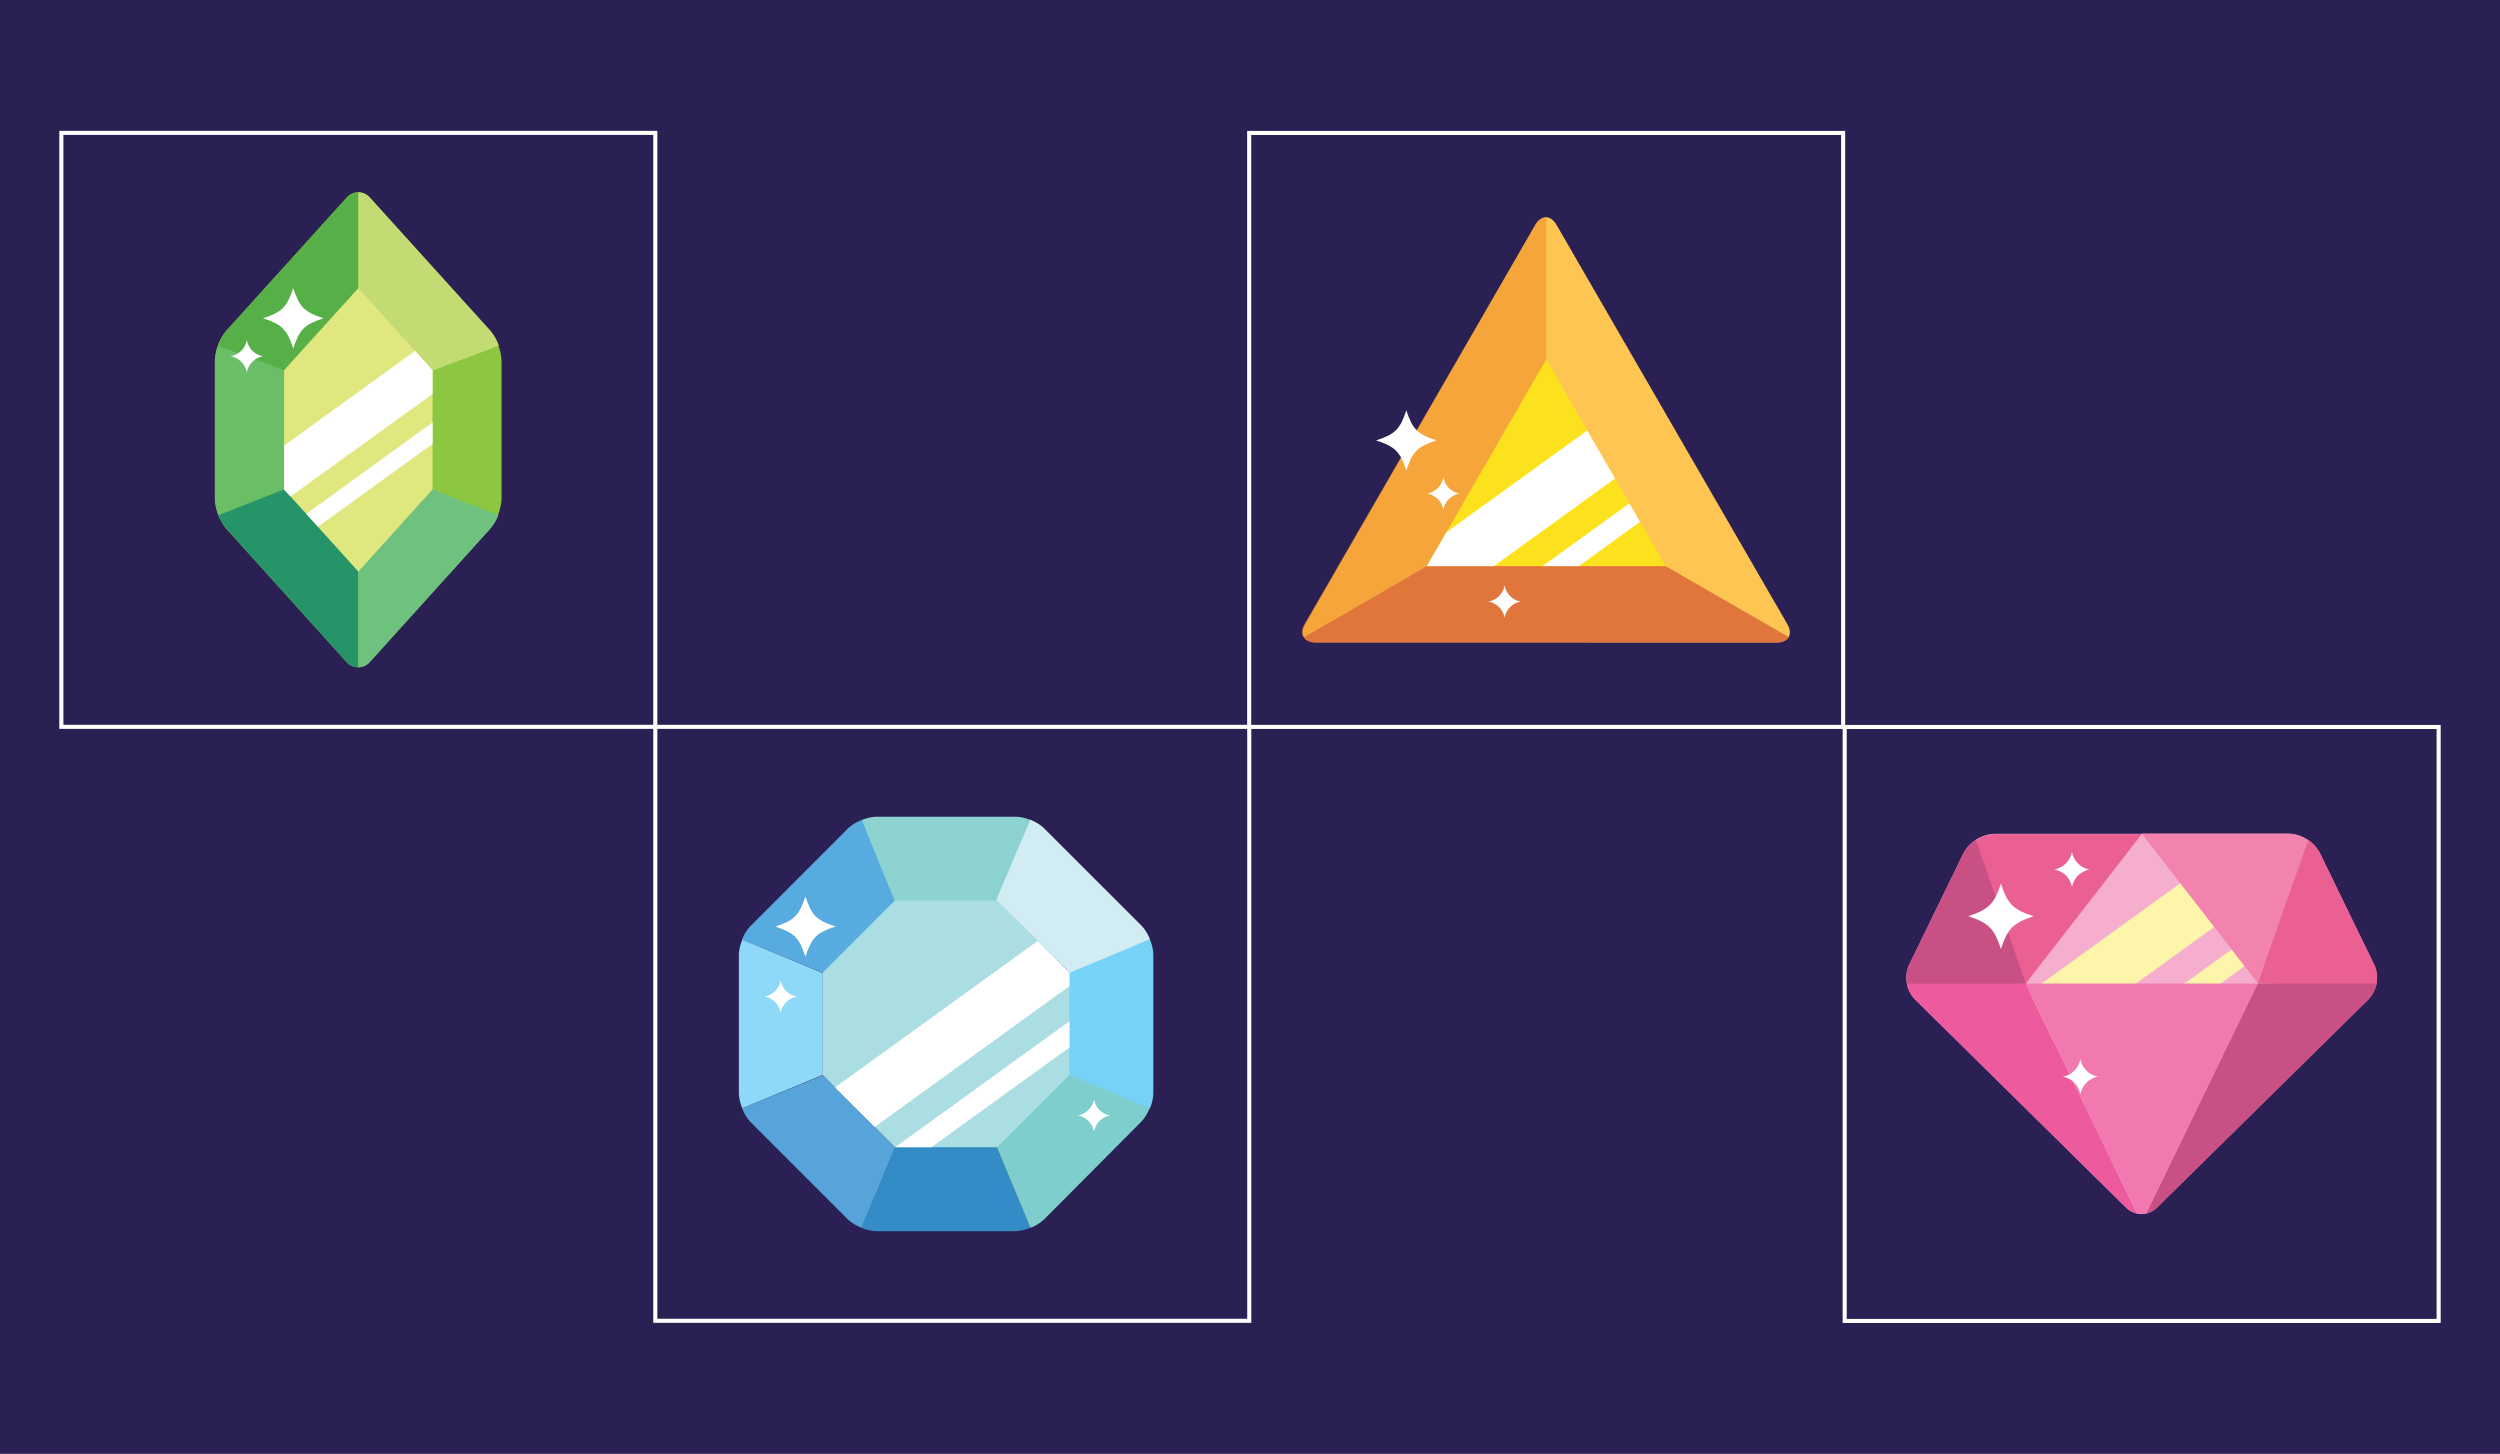 <svg id="Layer_1" data-name="Layer 1" xmlns="http://www.w3.org/2000/svg" viewBox="0 0 368 214"><defs><style>.cls-1{fill:#2b2054;}.cls-2{fill:none;stroke:#fff;stroke-miterlimit:10;stroke-width:0.6px;}.cls-3{fill:#8dc641;}.cls-4{fill:#6abf66;}.cls-5{fill:#57b047;}.cls-6{fill:#c2db73;}.cls-7{fill:#259569;}.cls-8{fill:#6fc27d;}.cls-9{fill:#e0e77e;}.cls-10{fill:#fff;}.cls-11{fill:#ffc553;}.cls-12{fill:#ec8723;}.cls-12,.cls-13{opacity:0.5;isolation:isolate;}.cls-13{fill:#c52826;}.cls-14{fill:#fce21c;}.cls-15{fill:#8bd2d1;}.cls-16{fill:#57abdf;}.cls-17{fill:#57a4da;}.cls-18{fill:#77d2f7;}.cls-19{fill:#d1edf3;}.cls-20{fill:#8ed8f8;}.cls-21{fill:#338cc5;}.cls-22{fill:#7dcecc;}.cls-23{fill:#aadee2;}.cls-24{fill:#f6aece;}.cls-25{fill:#fdf5a9;}.cls-26{fill:#eb6092;}.cls-27{fill:#f282ae;}.cls-28{fill:#dd4c80;}.cls-29{fill:#1a74bb;fill-opacity:0.1;}.cls-30{fill:#ed5a9e;}.cls-31{fill:#f179af;}</style></defs><title>portfolio-cover</title><g id="background"><rect class="cls-1" x="-26.2" y="-25.58" width="423.04" height="264.42"/></g><rect class="cls-2" x="9.03" y="19.56" width="87.43" height="87.43"/><g id="objects"><path class="cls-3" d="M54.45,29.09a2.27,2.27,0,0,0-3.42,0L33.33,48.67a7.67,7.67,0,0,0-1.71,4.44V73.42a7.67,7.67,0,0,0,1.71,4.42L51,97.44a2.27,2.27,0,0,0,3.42,0l17.7-19.6a7.68,7.68,0,0,0,1.71-4.44V53.11a7.68,7.68,0,0,0-1.71-4.44Z"/><path class="cls-4" d="M32.84,49.33a7.81,7.81,0,0,0-1.2,3.78V73.42a7.67,7.67,0,0,0,1.69,4.42l.72.79c4.91-2.1,10.33-4.48,10.88-4.69,1-.39,0-19,0-19Z"/><path class="cls-5" d="M33.33,48.67a7,7,0,0,0-1.25,2.21l12.25,4.56,8.41-10.58V28.31a2.3,2.3,0,0,0-1.71.78Z"/><path class="cls-6" d="M61.31,55.44l12.12-4.56a7,7,0,0,0-1.25-2.21L54.45,29.09a2.3,2.3,0,0,0-1.71-.78V44.86Z"/><path class="cls-7" d="M44.17,71.11l-12,4.73a6.83,6.83,0,0,0,1.2,2L51,97.44a2.3,2.3,0,0,0,1.71.78V81.9Z"/><path class="cls-8" d="M72.16,77.84a6.85,6.85,0,0,0,1.2-2l-12-4.71L52.73,81.93V98.24a2.3,2.3,0,0,0,1.71-.78Z"/><polygon class="cls-9" points="41.82 72.04 41.82 54.49 52.75 42.41 63.67 54.49 63.67 72.04 52.75 84.13 41.82 72.04"/><path class="cls-10" d="M41.82,65.59,61.1,51.65l2.57,2.84V58L42.76,73.08l-.94-1Zm21.86-.26V62.18L45.09,75.64l1.72,1.9Z"/><path class="cls-10" d="M47.61,46.85c-2.8.91-3.53,1.65-4.44,4.45-.91-2.8-1.65-3.53-4.45-4.45,2.8-.91,3.53-1.64,4.44-4.44C44.08,45.21,44.81,45.94,47.61,46.85Z"/><path class="cls-10" d="M38.73,52.44a2.93,2.93,0,0,0-2.4,2.4,2.93,2.93,0,0,0-2.4-2.4,2.92,2.92,0,0,0,2.4-2.4A2.91,2.91,0,0,0,38.73,52.44Z"/></g><rect class="cls-2" x="183.88" y="19.57" width="87.43" height="87.43"/><g id="objects-2" data-name="objects"><path class="cls-11" d="M193.67,94.58c-1.72,0-2.4-1.2-1.56-2.71L226,33.1c.86-1.49,2.27-1.49,3.12,0L263.1,91.88c.86,1.49.16,2.71-1.56,2.71Z"/><path class="cls-12" d="M227.6,60.11V32A1.9,1.9,0,0,0,226,33.1l-17,29.39-17,29.39a1.9,1.9,0,0,0-.19,1.91L210,83.33Z"/><path class="cls-13" d="M245.18,83.33l-28.9-3.61L191.92,93.78a1.9,1.9,0,0,0,1.75.79h67.9a1.89,1.89,0,0,0,1.74-.79Z"/><polygon class="cls-14" points="210.03 83.33 227.6 52.9 245.17 83.33 210.03 83.33"/><polygon class="cls-10" points="237.73 70.44 233.64 63.37 212.9 78.36 210.03 83.33 219.9 83.33 237.73 70.44"/><polygon class="cls-10" points="241.41 76.82 239.84 74.1 227.06 83.33 232.4 83.33 241.41 76.82"/><path class="cls-10" d="M211.45,64.82c-2.8.91-3.53,1.65-4.44,4.45-.91-2.8-1.65-3.53-4.45-4.44,2.8-.91,3.54-1.64,4.45-4.44C207.92,63.18,208.65,63.92,211.45,64.82Z"/><path class="cls-10" d="M214.86,72.65a2.93,2.93,0,0,0-2.4,2.4,2.93,2.93,0,0,0-2.4-2.4,2.92,2.92,0,0,0,2.4-2.4A2.92,2.92,0,0,0,214.86,72.65Z"/><path class="cls-10" d="M223.88,88.55a2.93,2.93,0,0,0-2.4,2.4,2.93,2.93,0,0,0-2.4-2.4,2.92,2.92,0,0,0,2.4-2.4A2.88,2.88,0,0,0,223.88,88.55Z"/></g><rect class="cls-2" x="96.46" y="106.99" width="87.43" height="87.43"/><g id="objects-3" data-name="objects"><path class="cls-15" d="M131.55,132.91h15.07l5.08-12.2a6.21,6.21,0,0,0-2.28-.49H129.08a6.17,6.17,0,0,0-2.26.51Z"/><path class="cls-16" d="M121.67,143.42l10.22-10.35-5.06-12.36a6.18,6.18,0,0,0-2,1.23l-14.38,14.39a6.2,6.2,0,0,0-1.23,2Z"/><path class="cls-17" d="M109.25,163.14a6.24,6.24,0,0,0,1.2,2l14.39,14.39a6.24,6.24,0,0,0,2,1.2l4.93-11.8-10.64-10.65Z"/><path class="cls-18" d="M157.19,143l-.12,15.62,12.19,4.56a6.21,6.21,0,0,0,.51-2.26V140.54a6.21,6.21,0,0,0-.51-2.26Z"/><path class="cls-19" d="M146.62,132.54l10.82,10.64,11.84-4.9a6.2,6.2,0,0,0-1.23-2l-14.4-14.39a6.22,6.22,0,0,0-2-1.23Z"/><path class="cls-20" d="M108.76,140.53v20.35a6.21,6.21,0,0,0,.51,2.25l11.84-4.9v-15l-11.84-4.9A6.22,6.22,0,0,0,108.76,140.53Z"/><path class="cls-21" d="M129.08,181.23h20.35a6.24,6.24,0,0,0,2.25-.51l-5.2-12.43H132l-5.2,12.45A6.24,6.24,0,0,0,129.08,181.23Z"/><path class="cls-22" d="M157.06,158.07l-10.58,10.22,5.2,12.45a6.22,6.22,0,0,0,2-1.23L168,165.11a6.2,6.2,0,0,0,1.23-2Z"/><polygon class="cls-23" points="131.73 168.87 121.09 158.23 121.09 143.19 131.73 132.54 146.78 132.54 157.42 143.19 157.42 158.23 146.78 168.87 131.73 168.87"/><polygon class="cls-10" points="128.75 165.89 157.42 145.16 157.42 143.19 152.74 138.51 122.92 160.07 128.75 165.89"/><polygon class="cls-10" points="157.42 154.19 157.42 150.33 131.77 168.87 137.1 168.87 157.42 154.19"/><path class="cls-10" d="M123,136.38c-2.8.91-3.53,1.65-4.44,4.45-.91-2.8-1.65-3.53-4.45-4.44,2.8-.91,3.53-1.64,4.45-4.44C119.46,134.74,120.18,135.48,123,136.38Z"/><path class="cls-10" d="M117.32,146.7a2.93,2.93,0,0,0-2.4,2.4,2.93,2.93,0,0,0-2.4-2.4,2.92,2.92,0,0,0,2.4-2.4A2.92,2.92,0,0,0,117.32,146.7Z"/><path class="cls-10" d="M163.44,164.2a2.92,2.92,0,0,0-2.4,2.4,2.92,2.92,0,0,0-2.4-2.4,2.92,2.92,0,0,0,2.4-2.4A2.87,2.87,0,0,0,163.44,164.2Z"/></g><rect class="cls-2" x="271.54" y="107.01" width="87.43" height="87.43"/><g id="objects-4" data-name="objects"><path class="cls-24" d="M341.48,125.55a5.49,5.49,0,0,0-4.49-2.81H293.54a5.49,5.49,0,0,0-4.49,2.81L281,142.07a4.65,4.65,0,0,0,.85,5L313,177.8a3.2,3.2,0,0,0,4.45,0l31.2-30.72a4.65,4.65,0,0,0,.85-5Z"/><path class="cls-25" d="M333.47,131c-1.93-1.8-3.87-3.64-5.86-5.41l-.25-.22L296.05,148l4.76,6.61Z"/><path class="cls-25" d="M338.73,135.91l-2.15-2-36.43,26.34,1.8,2.53,36.93-26.7Z"/><path class="cls-26" d="M349.7,145.31a4.54,4.54,0,0,0-.17-3.24l-8.06-16.52a5.07,5.07,0,0,0-1.84-2l-7.31,21.18Z"/><path class="cls-26" d="M298.19,144.78l17.07-22H293.54a5.17,5.17,0,0,0-2.76,1Z"/><path class="cls-27" d="M339.77,123.7a5.17,5.17,0,0,0-2.79-1H315.26l17.07,22Z"/><path class="cls-28" d="M290.84,123.63a5,5,0,0,0-1.8,1.92L281,142.07a4.44,4.44,0,0,0-.26,2.84l17.7.47Z"/><path class="cls-29" d="M290.84,123.63a5,5,0,0,0-1.8,1.92L281,142.07a4.44,4.44,0,0,0-.26,2.84l17.7.47Z"/><path class="cls-30" d="M281.83,147.07,313,177.8a3.15,3.15,0,0,0,1.57.83l-16.38-33.84H280.68A4.36,4.36,0,0,0,281.83,147.07Z"/><path class="cls-28" d="M315.91,178.63a3.15,3.15,0,0,0,1.57-.83l31.2-30.72a4.36,4.36,0,0,0,1.15-2.3H332.32Z"/><path class="cls-29" d="M315.91,178.63a3.15,3.15,0,0,0,1.57-.83l31.2-30.72a4.36,4.36,0,0,0,1.15-2.3H332.32Z"/><path class="cls-31" d="M298.19,144.78l16.41,33.84a3.25,3.25,0,0,0,1.32,0l16.41-33.84Z"/><path class="cls-10" d="M299.35,134.87c-3,1-3.83,1.8-4.81,4.81-1-3-1.8-3.83-4.81-4.81,3-1,3.83-1.8,4.81-4.81C295.52,133.09,296.32,133.88,299.35,134.87Z"/><path class="cls-10" d="M307.6,128A3.19,3.19,0,0,0,305,130.6a3.19,3.19,0,0,0-2.62-2.61,3.19,3.19,0,0,0,2.61-2.61A3.23,3.23,0,0,0,307.6,128Z"/><path class="cls-10" d="M308.85,158.48a3.19,3.19,0,0,0-2.61,2.62,3.19,3.19,0,0,0-2.62-2.61,3.19,3.19,0,0,0,2.61-2.61A3.21,3.21,0,0,0,308.85,158.48Z"/></g></svg>